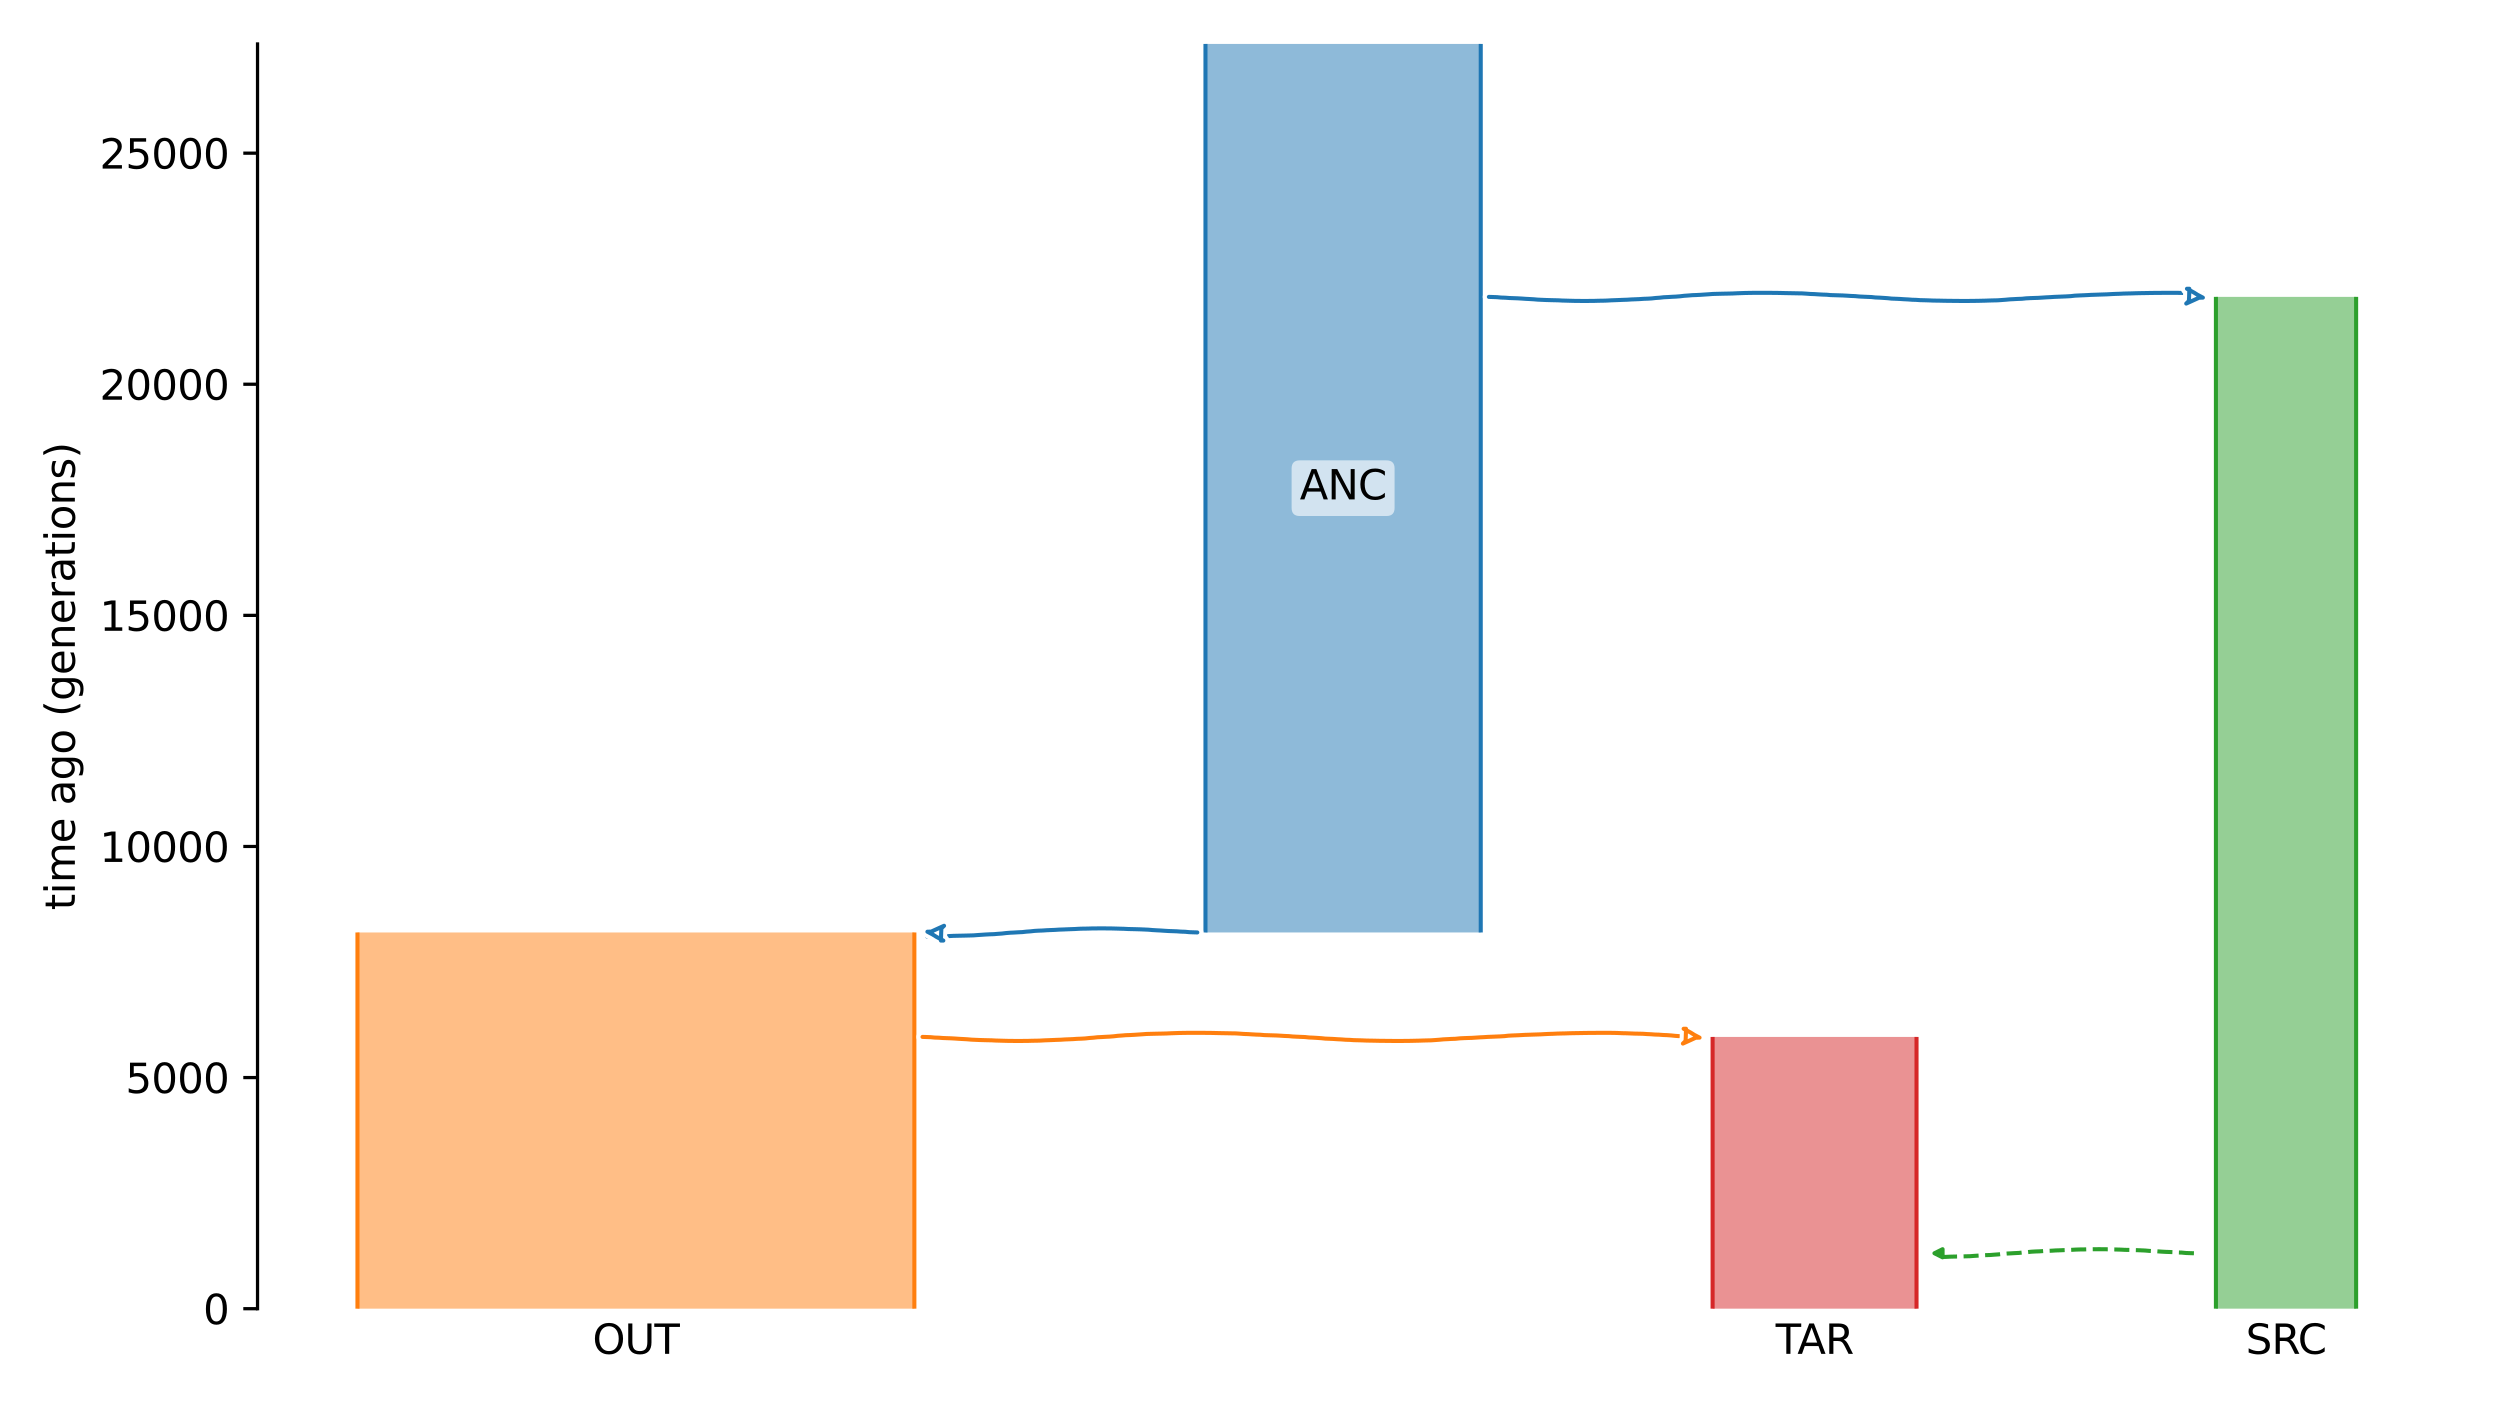 <?xml version="1.0" encoding="utf-8" standalone="no"?>
<!DOCTYPE svg PUBLIC "-//W3C//DTD SVG 1.1//EN"
  "http://www.w3.org/Graphics/SVG/1.1/DTD/svg11.dtd">
<svg xmlns:xlink="http://www.w3.org/1999/xlink" width="614.4pt" height="345.6pt" viewBox="0 0 614.4 345.6" xmlns="http://www.w3.org/2000/svg" version="1.1">
 <defs>
  <style type="text/css">*{stroke-linejoin: round; stroke-linecap: butt}</style>
 </defs>
 <g id="figure_1">
  <g id="patch_1">
   <path d="M 0 345.6 
L 614.4 345.6 
L 614.4 0 
L 0 0 
z
" style="fill: #ffffff"/>
  </g>
  <g id="axes_1">
   <g id="patch_2">
    <path d="M 63.291 321.622 
L 603.6 321.622 
L 603.6 10.8 
L 63.291 10.8 
z
" style="fill: #ffffff"/>
   </g>
   <path d="M 539.181 308.002 
L 538.181 307.971 
L 537.181 307.934 
L 536.181 307.836 
L 535.181 307.803 
L 534.181 307.73 
L 533.181 307.691 
L 532.181 307.656 
L 531.181 307.598 
L 530.181 307.528 
L 529.181 307.476 
L 528.181 307.417 
L 527.181 307.328 
L 526.181 307.282 
L 525.181 307.24 
L 524.181 307.209 
L 523.181 307.183 
L 522.181 307.162 
L 521.181 307.108 
L 520.181 307.08 
L 519.181 307.05 
L 518.181 307.025 
L 517.181 307.013 
L 516.181 307.003 
L 515.181 307.004 
L 514.181 307.013 
L 513.181 307.025 
L 512.181 307.056 
L 511.181 307.067 
L 510.181 307.097 
L 509.181 307.157 
L 508.181 307.194 
L 507.181 307.233 
L 506.181 307.276 
L 505.181 307.308 
L 504.181 307.376 
L 503.181 307.415 
L 502.181 307.457 
L 501.181 307.528 
L 500.181 307.564 
L 499.181 307.623 
L 498.181 307.734 
L 497.181 307.804 
L 496.181 307.917 
L 495.181 307.963 
L 494.181 308.024 
L 493.181 308.073 
L 492.181 308.154 
L 491.181 308.272 
L 490.181 308.343 
L 489.181 308.426 
L 488.181 308.459 
L 487.181 308.51 
L 486.181 308.579 
L 485.181 308.645 
L 484.181 308.722 
L 483.181 308.749 
L 482.181 308.775 
L 481.181 308.798 
L 480.181 308.818 
L 479.181 308.844 
L 478.181 308.894 
L 476.408 308.929 
" clip-path="url(#pb022de6c9b)" style="fill: none; stroke-dasharray: 3.7,1.6; stroke-dashoffset: 0; stroke: #2ca02c"/>
   <g id="patch_3">
    <path d="M 296.255 10.8 
L 296.255 229.156 
M 363.907 10.8 
L 363.907 229.156 
" clip-path="url(#pb022de6c9b)" style="fill: none; stroke: #ffffff; stroke-width: 3; stroke-linejoin: miter"/>
    <path d="M 296.255 10.8 
L 296.255 229.156 
M 363.907 10.8 
L 363.907 229.156 
" clip-path="url(#pb022de6c9b)" style="fill: none; stroke: #1f77b4; stroke-linejoin: miter"/>
    <g id="PolyCollection_1">
     <path d="M 363.907 10.8 
L 296.255 10.8 
L 296.255 229.156 
L 363.907 229.156 
L 363.907 229.156 
L 363.907 10.8 
z
" clip-path="url(#pb022de6c9b)" style="fill: #1f77b4; fill-opacity: 0.5"/>
    </g>
    <g id="patch_4">
     <path d="M 87.85 229.156 
L 87.85 321.622 
M 224.714 229.156 
L 224.714 321.622 
" clip-path="url(#pb022de6c9b)" style="fill: none; stroke: #ffffff; stroke-width: 3; stroke-linejoin: miter"/>
     <path d="M 87.85 229.156 
L 87.85 321.622 
M 224.714 229.156 
L 224.714 321.622 
" clip-path="url(#pb022de6c9b)" style="fill: none; stroke: #ff7f0e; stroke-linejoin: miter"/>
     <g id="PolyCollection_2">
      <path d="M 224.714 229.156 
L 87.85 229.156 
L 87.85 321.622 
L 224.714 321.622 
L 224.714 321.622 
L 224.714 229.156 
z
" clip-path="url(#pb022de6c9b)" style="fill: #ff7f0e; fill-opacity: 0.5"/>
     </g>
     <g id="patch_5">
      <path d="M 544.584 72.964 
L 544.584 321.622 
M 579.04 72.964 
L 579.04 321.622 
" clip-path="url(#pb022de6c9b)" style="fill: none; stroke: #ffffff; stroke-width: 3; stroke-linejoin: miter"/>
      <path d="M 544.584 72.964 
L 544.584 321.622 
M 579.04 72.964 
L 579.04 321.622 
" clip-path="url(#pb022de6c9b)" style="fill: none; stroke: #2ca02c; stroke-linejoin: miter"/>
      <g id="PolyCollection_3">
       <path d="M 579.04 72.964 
L 544.584 72.964 
L 544.584 321.622 
L 579.04 321.622 
L 579.04 321.622 
L 579.04 72.964 
z
" clip-path="url(#pb022de6c9b)" style="fill: #2ca02c; fill-opacity: 0.5"/>
      </g>
      <g id="patch_6">
       <path d="M 420.888 254.829 
L 420.888 321.622 
M 471.005 254.829 
L 471.005 321.622 
" clip-path="url(#pb022de6c9b)" style="fill: none; stroke: #ffffff; stroke-width: 3; stroke-linejoin: miter"/>
       <path d="M 420.888 254.829 
L 420.888 321.622 
M 471.005 254.829 
L 471.005 321.622 
" clip-path="url(#pb022de6c9b)" style="fill: none; stroke: #d62728; stroke-linejoin: miter"/>
       <g id="PolyCollection_4">
        <path d="M 471.005 254.829 
L 420.888 254.829 
L 420.888 321.622 
L 471.005 321.622 
L 471.005 321.622 
L 471.005 254.829 
z
" clip-path="url(#pb022de6c9b)" style="fill: #d62728; fill-opacity: 0.5"/>
       </g>
       <g id="matplotlib.axis_1">
        <g id="xtick_1">
         <g id="line2d_1"/>
         <g id="text_1">
          <!-- OUT -->
          <g transform="translate(145.633 332.72) scale(0.1 -0.1)">
           <defs>
            <path id="DejaVuSans-4f" d="M 2522 4238 
Q 1834 4238 1429 3725 
Q 1025 3213 1025 2328 
Q 1025 1447 1429 934 
Q 1834 422 2522 422 
Q 3209 422 3611 934 
Q 4013 1447 4013 2328 
Q 4013 3213 3611 3725 
Q 3209 4238 2522 4238 
z
M 2522 4750 
Q 3503 4750 4090 4092 
Q 4678 3434 4678 2328 
Q 4678 1225 4090 567 
Q 3503 -91 2522 -91 
Q 1538 -91 948 565 
Q 359 1222 359 2328 
Q 359 3434 948 4092 
Q 1538 4750 2522 4750 
z
" transform="scale(0.016)"/>
            <path id="DejaVuSans-55" d="M 556 4666 
L 1191 4666 
L 1191 1831 
Q 1191 1081 1462 751 
Q 1734 422 2344 422 
Q 2950 422 3222 751 
Q 3494 1081 3494 1831 
L 3494 4666 
L 4128 4666 
L 4128 1753 
Q 4128 841 3676 375 
Q 3225 -91 2344 -91 
Q 1459 -91 1007 375 
Q 556 841 556 1753 
L 556 4666 
z
" transform="scale(0.016)"/>
            <path id="DejaVuSans-54" d="M -19 4666 
L 3928 4666 
L 3928 4134 
L 2272 4134 
L 2272 0 
L 1638 0 
L 1638 4134 
L -19 4134 
L -19 4666 
z
" transform="scale(0.016)"/>
           </defs>
           <use xlink:href="#DejaVuSans-4f"/>
           <use xlink:href="#DejaVuSans-55" x="78.711"/>
           <use xlink:href="#DejaVuSans-54" x="151.904"/>
          </g>
         </g>
        </g>
        <g id="xtick_2">
         <g id="line2d_2"/>
         <g id="text_2">
          <!-- SRC -->
          <g transform="translate(551.922 332.72) scale(0.1 -0.1)">
           <defs>
            <path id="DejaVuSans-53" d="M 3425 4513 
L 3425 3897 
Q 3066 4069 2747 4153 
Q 2428 4238 2131 4238 
Q 1616 4238 1336 4038 
Q 1056 3838 1056 3469 
Q 1056 3159 1242 3001 
Q 1428 2844 1947 2747 
L 2328 2669 
Q 3034 2534 3370 2195 
Q 3706 1856 3706 1288 
Q 3706 609 3251 259 
Q 2797 -91 1919 -91 
Q 1588 -91 1214 -16 
Q 841 59 441 206 
L 441 856 
Q 825 641 1194 531 
Q 1563 422 1919 422 
Q 2459 422 2753 634 
Q 3047 847 3047 1241 
Q 3047 1584 2836 1778 
Q 2625 1972 2144 2069 
L 1759 2144 
Q 1053 2284 737 2584 
Q 422 2884 422 3419 
Q 422 4038 858 4394 
Q 1294 4750 2059 4750 
Q 2388 4750 2728 4690 
Q 3069 4631 3425 4513 
z
" transform="scale(0.016)"/>
            <path id="DejaVuSans-52" d="M 2841 2188 
Q 3044 2119 3236 1894 
Q 3428 1669 3622 1275 
L 4263 0 
L 3584 0 
L 2988 1197 
Q 2756 1666 2539 1819 
Q 2322 1972 1947 1972 
L 1259 1972 
L 1259 0 
L 628 0 
L 628 4666 
L 2053 4666 
Q 2853 4666 3247 4331 
Q 3641 3997 3641 3322 
Q 3641 2881 3436 2590 
Q 3231 2300 2841 2188 
z
M 1259 4147 
L 1259 2491 
L 2053 2491 
Q 2509 2491 2742 2702 
Q 2975 2913 2975 3322 
Q 2975 3731 2742 3939 
Q 2509 4147 2053 4147 
L 1259 4147 
z
" transform="scale(0.016)"/>
            <path id="DejaVuSans-43" d="M 4122 4306 
L 4122 3641 
Q 3803 3938 3442 4084 
Q 3081 4231 2675 4231 
Q 1875 4231 1450 3742 
Q 1025 3253 1025 2328 
Q 1025 1406 1450 917 
Q 1875 428 2675 428 
Q 3081 428 3442 575 
Q 3803 722 4122 1019 
L 4122 359 
Q 3791 134 3420 21 
Q 3050 -91 2638 -91 
Q 1578 -91 968 557 
Q 359 1206 359 2328 
Q 359 3453 968 4101 
Q 1578 4750 2638 4750 
Q 3056 4750 3426 4639 
Q 3797 4528 4122 4306 
z
" transform="scale(0.016)"/>
           </defs>
           <use xlink:href="#DejaVuSans-53"/>
           <use xlink:href="#DejaVuSans-52" x="63.477"/>
           <use xlink:href="#DejaVuSans-43" x="127.959"/>
          </g>
         </g>
        </g>
        <g id="xtick_3">
         <g id="line2d_3"/>
         <g id="text_3">
          <!-- TAR -->
          <g transform="translate(436.385 332.72) scale(0.1 -0.1)">
           <defs>
            <path id="DejaVuSans-41" d="M 2188 4044 
L 1331 1722 
L 3047 1722 
L 2188 4044 
z
M 1831 4666 
L 2547 4666 
L 4325 0 
L 3669 0 
L 3244 1197 
L 1141 1197 
L 716 0 
L 50 0 
L 1831 4666 
z
" transform="scale(0.016)"/>
           </defs>
           <use xlink:href="#DejaVuSans-54"/>
           <use xlink:href="#DejaVuSans-41" x="53.334"/>
           <use xlink:href="#DejaVuSans-52" x="121.742"/>
          </g>
         </g>
        </g>
       </g>
       <g id="matplotlib.axis_2">
        <g id="ytick_1">
         <g id="line2d_4">
          <defs>
           <path id="m15c9860ae0" d="M 0 0 
L -3.5 0 
" style="stroke: #000000; stroke-width: 0.8"/>
          </defs>
          <g>
           <use xlink:href="#m15c9860ae0" x="63.291" y="321.622" style="stroke: #000000; stroke-width: 0.8"/>
          </g>
         </g>
         <g id="text_4">
          <!-- 0 -->
          <g transform="translate(49.928 325.421) scale(0.1 -0.1)">
           <defs>
            <path id="DejaVuSans-30" d="M 2034 4250 
Q 1547 4250 1301 3770 
Q 1056 3291 1056 2328 
Q 1056 1369 1301 889 
Q 1547 409 2034 409 
Q 2525 409 2770 889 
Q 3016 1369 3016 2328 
Q 3016 3291 2770 3770 
Q 2525 4250 2034 4250 
z
M 2034 4750 
Q 2819 4750 3233 4129 
Q 3647 3509 3647 2328 
Q 3647 1150 3233 529 
Q 2819 -91 2034 -91 
Q 1250 -91 836 529 
Q 422 1150 422 2328 
Q 422 3509 836 4129 
Q 1250 4750 2034 4750 
z
" transform="scale(0.016)"/>
           </defs>
           <use xlink:href="#DejaVuSans-30"/>
          </g>
         </g>
        </g>
        <g id="ytick_2">
         <g id="line2d_5">
          <g>
           <use xlink:href="#m15c9860ae0" x="63.291" y="264.825" style="stroke: #000000; stroke-width: 0.8"/>
          </g>
         </g>
         <g id="text_5">
          <!-- 5000 -->
          <g transform="translate(30.841 268.624) scale(0.1 -0.1)">
           <defs>
            <path id="DejaVuSans-35" d="M 691 4666 
L 3169 4666 
L 3169 4134 
L 1269 4134 
L 1269 2991 
Q 1406 3038 1543 3061 
Q 1681 3084 1819 3084 
Q 2600 3084 3056 2656 
Q 3513 2228 3513 1497 
Q 3513 744 3044 326 
Q 2575 -91 1722 -91 
Q 1428 -91 1123 -41 
Q 819 9 494 109 
L 494 744 
Q 775 591 1075 516 
Q 1375 441 1709 441 
Q 2250 441 2565 725 
Q 2881 1009 2881 1497 
Q 2881 1984 2565 2268 
Q 2250 2553 1709 2553 
Q 1456 2553 1204 2497 
Q 953 2441 691 2322 
L 691 4666 
z
" transform="scale(0.016)"/>
           </defs>
           <use xlink:href="#DejaVuSans-35"/>
           <use xlink:href="#DejaVuSans-30" x="63.623"/>
           <use xlink:href="#DejaVuSans-30" x="127.246"/>
           <use xlink:href="#DejaVuSans-30" x="190.869"/>
          </g>
         </g>
        </g>
        <g id="ytick_3">
         <g id="line2d_6">
          <g>
           <use xlink:href="#m15c9860ae0" x="63.291" y="208.028" style="stroke: #000000; stroke-width: 0.8"/>
          </g>
         </g>
         <g id="text_6">
          <!-- 10000 -->
          <g transform="translate(24.478 211.827) scale(0.1 -0.1)">
           <defs>
            <path id="DejaVuSans-31" d="M 794 531 
L 1825 531 
L 1825 4091 
L 703 3866 
L 703 4441 
L 1819 4666 
L 2450 4666 
L 2450 531 
L 3481 531 
L 3481 0 
L 794 0 
L 794 531 
z
" transform="scale(0.016)"/>
           </defs>
           <use xlink:href="#DejaVuSans-31"/>
           <use xlink:href="#DejaVuSans-30" x="63.623"/>
           <use xlink:href="#DejaVuSans-30" x="127.246"/>
           <use xlink:href="#DejaVuSans-30" x="190.869"/>
           <use xlink:href="#DejaVuSans-30" x="254.492"/>
          </g>
         </g>
        </g>
        <g id="ytick_4">
         <g id="line2d_7">
          <g>
           <use xlink:href="#m15c9860ae0" x="63.291" y="151.231" style="stroke: #000000; stroke-width: 0.8"/>
          </g>
         </g>
         <g id="text_7">
          <!-- 15000 -->
          <g transform="translate(24.478 155.03) scale(0.1 -0.1)">
           <use xlink:href="#DejaVuSans-31"/>
           <use xlink:href="#DejaVuSans-35" x="63.623"/>
           <use xlink:href="#DejaVuSans-30" x="127.246"/>
           <use xlink:href="#DejaVuSans-30" x="190.869"/>
           <use xlink:href="#DejaVuSans-30" x="254.492"/>
          </g>
         </g>
        </g>
        <g id="ytick_5">
         <g id="line2d_8">
          <g>
           <use xlink:href="#m15c9860ae0" x="63.291" y="94.434" style="stroke: #000000; stroke-width: 0.8"/>
          </g>
         </g>
         <g id="text_8">
          <!-- 20000 -->
          <g transform="translate(24.478 98.233) scale(0.1 -0.1)">
           <defs>
            <path id="DejaVuSans-32" d="M 1228 531 
L 3431 531 
L 3431 0 
L 469 0 
L 469 531 
Q 828 903 1448 1529 
Q 2069 2156 2228 2338 
Q 2531 2678 2651 2914 
Q 2772 3150 2772 3378 
Q 2772 3750 2511 3984 
Q 2250 4219 1831 4219 
Q 1534 4219 1204 4116 
Q 875 4013 500 3803 
L 500 4441 
Q 881 4594 1212 4672 
Q 1544 4750 1819 4750 
Q 2544 4750 2975 4387 
Q 3406 4025 3406 3419 
Q 3406 3131 3298 2873 
Q 3191 2616 2906 2266 
Q 2828 2175 2409 1742 
Q 1991 1309 1228 531 
z
" transform="scale(0.016)"/>
           </defs>
           <use xlink:href="#DejaVuSans-32"/>
           <use xlink:href="#DejaVuSans-30" x="63.623"/>
           <use xlink:href="#DejaVuSans-30" x="127.246"/>
           <use xlink:href="#DejaVuSans-30" x="190.869"/>
           <use xlink:href="#DejaVuSans-30" x="254.492"/>
          </g>
         </g>
        </g>
        <g id="ytick_6">
         <g id="line2d_9">
          <g>
           <use xlink:href="#m15c9860ae0" x="63.291" y="37.637" style="stroke: #000000; stroke-width: 0.8"/>
          </g>
         </g>
         <g id="text_9">
          <!-- 25000 -->
          <g transform="translate(24.478 41.436) scale(0.1 -0.1)">
           <use xlink:href="#DejaVuSans-32"/>
           <use xlink:href="#DejaVuSans-35" x="63.623"/>
           <use xlink:href="#DejaVuSans-30" x="127.246"/>
           <use xlink:href="#DejaVuSans-30" x="190.869"/>
           <use xlink:href="#DejaVuSans-30" x="254.492"/>
          </g>
         </g>
        </g>
        <g id="text_10">
         <!-- time ago (generations) -->
         <g transform="translate(18.398 223.682) rotate(-90) scale(0.1 -0.1)">
          <defs>
           <path id="DejaVuSans-74" d="M 1172 4494 
L 1172 3500 
L 2356 3500 
L 2356 3053 
L 1172 3053 
L 1172 1153 
Q 1172 725 1289 603 
Q 1406 481 1766 481 
L 2356 481 
L 2356 0 
L 1766 0 
Q 1100 0 847 248 
Q 594 497 594 1153 
L 594 3053 
L 172 3053 
L 172 3500 
L 594 3500 
L 594 4494 
L 1172 4494 
z
" transform="scale(0.016)"/>
           <path id="DejaVuSans-69" d="M 603 3500 
L 1178 3500 
L 1178 0 
L 603 0 
L 603 3500 
z
M 603 4863 
L 1178 4863 
L 1178 4134 
L 603 4134 
L 603 4863 
z
" transform="scale(0.016)"/>
           <path id="DejaVuSans-6d" d="M 3328 2828 
Q 3544 3216 3844 3400 
Q 4144 3584 4550 3584 
Q 5097 3584 5394 3201 
Q 5691 2819 5691 2113 
L 5691 0 
L 5113 0 
L 5113 2094 
Q 5113 2597 4934 2840 
Q 4756 3084 4391 3084 
Q 3944 3084 3684 2787 
Q 3425 2491 3425 1978 
L 3425 0 
L 2847 0 
L 2847 2094 
Q 2847 2600 2669 2842 
Q 2491 3084 2119 3084 
Q 1678 3084 1418 2786 
Q 1159 2488 1159 1978 
L 1159 0 
L 581 0 
L 581 3500 
L 1159 3500 
L 1159 2956 
Q 1356 3278 1631 3431 
Q 1906 3584 2284 3584 
Q 2666 3584 2933 3390 
Q 3200 3197 3328 2828 
z
" transform="scale(0.016)"/>
           <path id="DejaVuSans-65" d="M 3597 1894 
L 3597 1613 
L 953 1613 
Q 991 1019 1311 708 
Q 1631 397 2203 397 
Q 2534 397 2845 478 
Q 3156 559 3463 722 
L 3463 178 
Q 3153 47 2828 -22 
Q 2503 -91 2169 -91 
Q 1331 -91 842 396 
Q 353 884 353 1716 
Q 353 2575 817 3079 
Q 1281 3584 2069 3584 
Q 2775 3584 3186 3129 
Q 3597 2675 3597 1894 
z
M 3022 2063 
Q 3016 2534 2758 2815 
Q 2500 3097 2075 3097 
Q 1594 3097 1305 2825 
Q 1016 2553 972 2059 
L 3022 2063 
z
" transform="scale(0.016)"/>
           <path id="DejaVuSans-20" transform="scale(0.016)"/>
           <path id="DejaVuSans-61" d="M 2194 1759 
Q 1497 1759 1228 1600 
Q 959 1441 959 1056 
Q 959 750 1161 570 
Q 1363 391 1709 391 
Q 2188 391 2477 730 
Q 2766 1069 2766 1631 
L 2766 1759 
L 2194 1759 
z
M 3341 1997 
L 3341 0 
L 2766 0 
L 2766 531 
Q 2569 213 2275 61 
Q 1981 -91 1556 -91 
Q 1019 -91 701 211 
Q 384 513 384 1019 
Q 384 1609 779 1909 
Q 1175 2209 1959 2209 
L 2766 2209 
L 2766 2266 
Q 2766 2663 2505 2880 
Q 2244 3097 1772 3097 
Q 1472 3097 1187 3025 
Q 903 2953 641 2809 
L 641 3341 
Q 956 3463 1253 3523 
Q 1550 3584 1831 3584 
Q 2591 3584 2966 3190 
Q 3341 2797 3341 1997 
z
" transform="scale(0.016)"/>
           <path id="DejaVuSans-67" d="M 2906 1791 
Q 2906 2416 2648 2759 
Q 2391 3103 1925 3103 
Q 1463 3103 1205 2759 
Q 947 2416 947 1791 
Q 947 1169 1205 825 
Q 1463 481 1925 481 
Q 2391 481 2648 825 
Q 2906 1169 2906 1791 
z
M 3481 434 
Q 3481 -459 3084 -895 
Q 2688 -1331 1869 -1331 
Q 1566 -1331 1297 -1286 
Q 1028 -1241 775 -1147 
L 775 -588 
Q 1028 -725 1275 -790 
Q 1522 -856 1778 -856 
Q 2344 -856 2625 -561 
Q 2906 -266 2906 331 
L 2906 616 
Q 2728 306 2450 153 
Q 2172 0 1784 0 
Q 1141 0 747 490 
Q 353 981 353 1791 
Q 353 2603 747 3093 
Q 1141 3584 1784 3584 
Q 2172 3584 2450 3431 
Q 2728 3278 2906 2969 
L 2906 3500 
L 3481 3500 
L 3481 434 
z
" transform="scale(0.016)"/>
           <path id="DejaVuSans-6f" d="M 1959 3097 
Q 1497 3097 1228 2736 
Q 959 2375 959 1747 
Q 959 1119 1226 758 
Q 1494 397 1959 397 
Q 2419 397 2687 759 
Q 2956 1122 2956 1747 
Q 2956 2369 2687 2733 
Q 2419 3097 1959 3097 
z
M 1959 3584 
Q 2709 3584 3137 3096 
Q 3566 2609 3566 1747 
Q 3566 888 3137 398 
Q 2709 -91 1959 -91 
Q 1206 -91 779 398 
Q 353 888 353 1747 
Q 353 2609 779 3096 
Q 1206 3584 1959 3584 
z
" transform="scale(0.016)"/>
           <path id="DejaVuSans-28" d="M 1984 4856 
Q 1566 4138 1362 3434 
Q 1159 2731 1159 2009 
Q 1159 1288 1364 580 
Q 1569 -128 1984 -844 
L 1484 -844 
Q 1016 -109 783 600 
Q 550 1309 550 2009 
Q 550 2706 781 3412 
Q 1013 4119 1484 4856 
L 1984 4856 
z
" transform="scale(0.016)"/>
           <path id="DejaVuSans-6e" d="M 3513 2113 
L 3513 0 
L 2938 0 
L 2938 2094 
Q 2938 2591 2744 2837 
Q 2550 3084 2163 3084 
Q 1697 3084 1428 2787 
Q 1159 2491 1159 1978 
L 1159 0 
L 581 0 
L 581 3500 
L 1159 3500 
L 1159 2956 
Q 1366 3272 1645 3428 
Q 1925 3584 2291 3584 
Q 2894 3584 3203 3211 
Q 3513 2838 3513 2113 
z
" transform="scale(0.016)"/>
           <path id="DejaVuSans-72" d="M 2631 2963 
Q 2534 3019 2420 3045 
Q 2306 3072 2169 3072 
Q 1681 3072 1420 2755 
Q 1159 2438 1159 1844 
L 1159 0 
L 581 0 
L 581 3500 
L 1159 3500 
L 1159 2956 
Q 1341 3275 1631 3429 
Q 1922 3584 2338 3584 
Q 2397 3584 2469 3576 
Q 2541 3569 2628 3553 
L 2631 2963 
z
" transform="scale(0.016)"/>
           <path id="DejaVuSans-73" d="M 2834 3397 
L 2834 2853 
Q 2591 2978 2328 3040 
Q 2066 3103 1784 3103 
Q 1356 3103 1142 2972 
Q 928 2841 928 2578 
Q 928 2378 1081 2264 
Q 1234 2150 1697 2047 
L 1894 2003 
Q 2506 1872 2764 1633 
Q 3022 1394 3022 966 
Q 3022 478 2636 193 
Q 2250 -91 1575 -91 
Q 1294 -91 989 -36 
Q 684 19 347 128 
L 347 722 
Q 666 556 975 473 
Q 1284 391 1588 391 
Q 1994 391 2212 530 
Q 2431 669 2431 922 
Q 2431 1156 2273 1281 
Q 2116 1406 1581 1522 
L 1381 1569 
Q 847 1681 609 1914 
Q 372 2147 372 2553 
Q 372 3047 722 3315 
Q 1072 3584 1716 3584 
Q 2034 3584 2315 3537 
Q 2597 3491 2834 3397 
z
" transform="scale(0.016)"/>
           <path id="DejaVuSans-29" d="M 513 4856 
L 1013 4856 
Q 1481 4119 1714 3412 
Q 1947 2706 1947 2009 
Q 1947 1309 1714 600 
Q 1481 -109 1013 -844 
L 513 -844 
Q 928 -128 1133 580 
Q 1338 1288 1338 2009 
Q 1338 2731 1133 3434 
Q 928 4138 513 4856 
z
" transform="scale(0.016)"/>
          </defs>
          <use xlink:href="#DejaVuSans-74"/>
          <use xlink:href="#DejaVuSans-69" x="39.209"/>
          <use xlink:href="#DejaVuSans-6d" x="66.992"/>
          <use xlink:href="#DejaVuSans-65" x="164.404"/>
          <use xlink:href="#DejaVuSans-20" x="225.928"/>
          <use xlink:href="#DejaVuSans-61" x="257.715"/>
          <use xlink:href="#DejaVuSans-67" x="318.994"/>
          <use xlink:href="#DejaVuSans-6f" x="382.471"/>
          <use xlink:href="#DejaVuSans-20" x="443.652"/>
          <use xlink:href="#DejaVuSans-28" x="475.439"/>
          <use xlink:href="#DejaVuSans-67" x="514.453"/>
          <use xlink:href="#DejaVuSans-65" x="577.93"/>
          <use xlink:href="#DejaVuSans-6e" x="639.453"/>
          <use xlink:href="#DejaVuSans-65" x="702.832"/>
          <use xlink:href="#DejaVuSans-72" x="764.355"/>
          <use xlink:href="#DejaVuSans-61" x="805.469"/>
          <use xlink:href="#DejaVuSans-74" x="866.748"/>
          <use xlink:href="#DejaVuSans-69" x="905.957"/>
          <use xlink:href="#DejaVuSans-6f" x="933.74"/>
          <use xlink:href="#DejaVuSans-6e" x="994.922"/>
          <use xlink:href="#DejaVuSans-73" x="1058.301"/>
          <use xlink:href="#DejaVuSans-29" x="1110.4"/>
         </g>
        </g>
       </g>
       <g id="patch_7">
        <path d="M 294.251 229.156 
L 293.251 229.125 
L 292.251 229.088 
L 291.251 228.99 
L 290.251 228.958 
L 289.251 228.884 
L 288.251 228.845 
L 287.251 228.81 
L 286.251 228.752 
L 285.251 228.682 
L 284.251 228.63 
L 283.251 228.571 
L 282.251 228.483 
L 281.251 228.436 
L 280.251 228.394 
L 279.251 228.364 
L 278.251 228.338 
L 277.251 228.316 
L 276.251 228.262 
L 275.251 228.234 
L 274.251 228.204 
L 273.251 228.179 
L 272.251 228.168 
L 271.251 228.158 
L 270.251 228.158 
L 269.251 228.167 
L 268.251 228.179 
L 267.251 228.21 
L 266.251 228.221 
L 265.251 228.251 
L 264.251 228.311 
L 263.251 228.348 
L 262.251 228.387 
L 261.251 228.43 
L 260.251 228.463 
L 259.251 228.53 
L 258.251 228.569 
L 257.251 228.612 
L 256.251 228.682 
L 255.251 228.719 
L 254.251 228.777 
L 253.251 228.888 
L 252.251 228.959 
L 251.251 229.072 
L 250.251 229.118 
L 249.251 229.179 
L 248.251 229.227 
L 247.251 229.308 
L 246.251 229.427 
L 245.251 229.497 
L 244.251 229.58 
L 243.251 229.613 
L 242.251 229.665 
L 241.251 229.733 
L 240.251 229.799 
L 239.251 229.876 
L 238.251 229.903 
L 237.251 229.93 
L 236.251 229.952 
L 235.251 229.972 
L 234.251 229.998 
L 233.251 230.048 
L 232.251 230.083 
L 231.251 230.119 
L 230.251 230.134 
L 229.251 230.15 
L 227.831 230.154 
" clip-path="url(#pb022de6c9b)" style="fill: none; stroke: #ffffff; stroke-width: 3; stroke-linecap: round"/>
        <path d="M 294.251 229.156 
L 293.251 229.125 
L 292.251 229.088 
L 291.251 228.99 
L 290.251 228.958 
L 289.251 228.884 
L 288.251 228.845 
L 287.251 228.81 
L 286.251 228.752 
L 285.251 228.682 
L 284.251 228.63 
L 283.251 228.571 
L 282.251 228.483 
L 281.251 228.436 
L 280.251 228.394 
L 279.251 228.364 
L 278.251 228.338 
L 277.251 228.316 
L 276.251 228.262 
L 275.251 228.234 
L 274.251 228.204 
L 273.251 228.179 
L 272.251 228.168 
L 271.251 228.158 
L 270.251 228.158 
L 269.251 228.167 
L 268.251 228.179 
L 267.251 228.21 
L 266.251 228.221 
L 265.251 228.251 
L 264.251 228.311 
L 263.251 228.348 
L 262.251 228.387 
L 261.251 228.43 
L 260.251 228.463 
L 259.251 228.53 
L 258.251 228.569 
L 257.251 228.612 
L 256.251 228.682 
L 255.251 228.719 
L 254.251 228.777 
L 253.251 228.888 
L 252.251 228.959 
L 251.251 229.072 
L 250.251 229.118 
L 249.251 229.179 
L 248.251 229.227 
L 247.251 229.308 
L 246.251 229.427 
L 245.251 229.497 
L 244.251 229.58 
L 243.251 229.613 
L 242.251 229.665 
L 241.251 229.733 
L 240.251 229.799 
L 239.251 229.876 
L 238.251 229.903 
L 237.251 229.93 
L 236.251 229.952 
L 235.251 229.972 
L 234.251 229.998 
L 233.251 230.048 
L 232.251 230.083 
L 231.251 230.119 
L 230.251 230.134 
L 229.251 230.15 
L 227.831 230.154 
" clip-path="url(#pb022de6c9b)" style="fill: none; stroke: #1f77b4; stroke-linecap: round"/>
        <path d="M 231.831 231.156 
L 230.951 230.681 
L 230.073 230.201 
L 229.222 229.666 
L 227.92 228.979 
L 228.848 228.953 
L 229.759 228.54 
L 230.67 228.124 
L 232.012 227.518 
L 231.357 228.156 
L 231.305 229.156 
L 231.246 231.156 
z
" clip-path="url(#pb022de6c9b)" style="fill: #ffffff; stroke: #ffffff; stroke-width: 3; stroke-linecap: round"/>
        <path d="M 231.831 231.156 
L 230.951 230.681 
L 230.073 230.201 
L 229.222 229.666 
L 227.92 228.979 
L 228.848 228.953 
L 229.759 228.54 
L 230.67 228.124 
L 232.012 227.518 
L 231.357 228.156 
L 231.305 229.156 
L 231.246 231.156 
z
" clip-path="url(#pb022de6c9b)" style="fill: #ffffff; stroke: #1f77b4; stroke-linecap: round"/>
        <g id="patch_8">
         <path d="M 365.905 72.964 
L 366.905 72.996 
L 367.905 73.033 
L 368.905 73.13 
L 369.905 73.163 
L 370.905 73.237 
L 371.905 73.275 
L 372.905 73.311 
L 373.905 73.368 
L 374.905 73.439 
L 375.905 73.491 
L 376.905 73.55 
L 377.905 73.638 
L 378.905 73.684 
L 379.905 73.727 
L 380.905 73.757 
L 381.905 73.783 
L 382.905 73.804 
L 383.905 73.859 
L 384.905 73.887 
L 385.905 73.916 
L 386.905 73.942 
L 387.905 73.953 
L 388.905 73.963 
L 389.905 73.963 
L 390.905 73.953 
L 391.905 73.942 
L 392.905 73.911 
L 393.905 73.899 
L 394.905 73.869 
L 395.905 73.81 
L 396.905 73.772 
L 397.905 73.733 
L 398.905 73.691 
L 399.905 73.658 
L 400.905 73.591 
L 401.905 73.551 
L 402.905 73.509 
L 403.905 73.438 
L 404.905 73.402 
L 405.905 73.343 
L 406.905 73.232 
L 407.905 73.162 
L 408.905 73.049 
L 409.905 73.003 
L 410.905 72.942 
L 411.905 72.893 
L 412.905 72.813 
L 413.905 72.694 
L 414.905 72.624 
L 415.905 72.541 
L 416.905 72.507 
L 417.905 72.456 
L 418.905 72.388 
L 419.905 72.322 
L 420.905 72.245 
L 421.905 72.217 
L 422.905 72.191 
L 423.905 72.168 
L 424.905 72.149 
L 425.905 72.122 
L 426.905 72.072 
L 427.905 72.037 
L 428.905 72.002 
L 429.905 71.986 
L 430.905 71.97 
L 431.905 71.967 
L 432.905 71.965 
L 433.905 71.965 
L 434.905 71.967 
L 435.905 71.98 
L 436.905 71.989 
L 437.905 72.01 
L 438.905 72.033 
L 439.905 72.05 
L 440.905 72.069 
L 441.905 72.089 
L 442.905 72.106 
L 443.905 72.169 
L 444.905 72.244 
L 445.905 72.277 
L 446.905 72.344 
L 447.905 72.398 
L 448.905 72.432 
L 449.905 72.522 
L 450.905 72.551 
L 451.905 72.582 
L 452.905 72.613 
L 453.905 72.668 
L 454.905 72.733 
L 455.905 72.771 
L 456.905 72.867 
L 457.905 72.916 
L 458.905 72.96 
L 459.905 73 
L 460.905 73.108 
L 461.905 73.15 
L 462.905 73.212 
L 463.905 73.282 
L 464.905 73.387 
L 465.905 73.424 
L 466.905 73.47 
L 467.905 73.538 
L 468.905 73.587 
L 469.905 73.664 
L 470.905 73.695 
L 471.905 73.764 
L 472.905 73.788 
L 473.905 73.817 
L 474.905 73.859 
L 475.905 73.88 
L 476.905 73.894 
L 477.905 73.921 
L 478.905 73.93 
L 479.905 73.943 
L 480.905 73.954 
L 481.905 73.96 
L 482.905 73.964 
L 483.905 73.959 
L 484.905 73.945 
L 485.905 73.938 
L 486.905 73.913 
L 487.905 73.89 
L 488.905 73.853 
L 489.905 73.827 
L 490.905 73.805 
L 491.905 73.736 
L 492.905 73.662 
L 493.905 73.568 
L 494.905 73.517 
L 495.905 73.463 
L 496.905 73.428 
L 497.905 73.322 
L 498.905 73.269 
L 499.905 73.232 
L 500.905 73.201 
L 501.905 73.14 
L 502.905 73.073 
L 503.905 73.024 
L 504.905 72.959 
L 505.905 72.92 
L 506.905 72.878 
L 507.905 72.836 
L 508.905 72.777 
L 509.905 72.664 
L 510.905 72.612 
L 511.905 72.572 
L 512.905 72.525 
L 513.905 72.468 
L 514.905 72.436 
L 515.905 72.399 
L 516.905 72.367 
L 517.905 72.333 
L 518.905 72.275 
L 519.905 72.229 
L 520.905 72.2 
L 521.905 72.149 
L 522.905 72.124 
L 523.905 72.103 
L 524.905 72.068 
L 525.905 72.044 
L 526.905 72.03 
L 527.905 72.011 
L 528.905 71.995 
L 529.905 71.983 
L 530.905 71.977 
L 531.905 71.97 
L 532.905 71.965 
L 533.905 71.967 
L 534.905 71.969 
L 535.905 71.981 
L 536.905 72.009 
L 537.905 72.053 
L 538.905 72.073 
L 539.905 72.114 
L 541.467 72.154 
" clip-path="url(#pb022de6c9b)" style="fill: none; stroke: #ffffff; stroke-width: 3; stroke-linecap: round"/>
         <path d="M 365.905 72.964 
L 366.905 72.996 
L 367.905 73.033 
L 368.905 73.13 
L 369.905 73.163 
L 370.905 73.237 
L 371.905 73.275 
L 372.905 73.311 
L 373.905 73.368 
L 374.905 73.439 
L 375.905 73.491 
L 376.905 73.55 
L 377.905 73.638 
L 378.905 73.684 
L 379.905 73.727 
L 380.905 73.757 
L 381.905 73.783 
L 382.905 73.804 
L 383.905 73.859 
L 384.905 73.887 
L 385.905 73.916 
L 386.905 73.942 
L 387.905 73.953 
L 388.905 73.963 
L 389.905 73.963 
L 390.905 73.953 
L 391.905 73.942 
L 392.905 73.911 
L 393.905 73.899 
L 394.905 73.869 
L 395.905 73.81 
L 396.905 73.772 
L 397.905 73.733 
L 398.905 73.691 
L 399.905 73.658 
L 400.905 73.591 
L 401.905 73.551 
L 402.905 73.509 
L 403.905 73.438 
L 404.905 73.402 
L 405.905 73.343 
L 406.905 73.232 
L 407.905 73.162 
L 408.905 73.049 
L 409.905 73.003 
L 410.905 72.942 
L 411.905 72.893 
L 412.905 72.813 
L 413.905 72.694 
L 414.905 72.624 
L 415.905 72.541 
L 416.905 72.507 
L 417.905 72.456 
L 418.905 72.388 
L 419.905 72.322 
L 420.905 72.245 
L 421.905 72.217 
L 422.905 72.191 
L 423.905 72.168 
L 424.905 72.149 
L 425.905 72.122 
L 426.905 72.072 
L 427.905 72.037 
L 428.905 72.002 
L 429.905 71.986 
L 430.905 71.97 
L 431.905 71.967 
L 432.905 71.965 
L 433.905 71.965 
L 434.905 71.967 
L 435.905 71.98 
L 436.905 71.989 
L 437.905 72.01 
L 438.905 72.033 
L 439.905 72.05 
L 440.905 72.069 
L 441.905 72.089 
L 442.905 72.106 
L 443.905 72.169 
L 444.905 72.244 
L 445.905 72.277 
L 446.905 72.344 
L 447.905 72.398 
L 448.905 72.432 
L 449.905 72.522 
L 450.905 72.551 
L 451.905 72.582 
L 452.905 72.613 
L 453.905 72.668 
L 454.905 72.733 
L 455.905 72.771 
L 456.905 72.867 
L 457.905 72.916 
L 458.905 72.96 
L 459.905 73 
L 460.905 73.108 
L 461.905 73.15 
L 462.905 73.212 
L 463.905 73.282 
L 464.905 73.387 
L 465.905 73.424 
L 466.905 73.47 
L 467.905 73.538 
L 468.905 73.587 
L 469.905 73.664 
L 470.905 73.695 
L 471.905 73.764 
L 472.905 73.788 
L 473.905 73.817 
L 474.905 73.859 
L 475.905 73.88 
L 476.905 73.894 
L 477.905 73.921 
L 478.905 73.93 
L 479.905 73.943 
L 480.905 73.954 
L 481.905 73.96 
L 482.905 73.964 
L 483.905 73.959 
L 484.905 73.945 
L 485.905 73.938 
L 486.905 73.913 
L 487.905 73.89 
L 488.905 73.853 
L 489.905 73.827 
L 490.905 73.805 
L 491.905 73.736 
L 492.905 73.662 
L 493.905 73.568 
L 494.905 73.517 
L 495.905 73.463 
L 496.905 73.428 
L 497.905 73.322 
L 498.905 73.269 
L 499.905 73.232 
L 500.905 73.201 
L 501.905 73.14 
L 502.905 73.073 
L 503.905 73.024 
L 504.905 72.959 
L 505.905 72.92 
L 506.905 72.878 
L 507.905 72.836 
L 508.905 72.777 
L 509.905 72.664 
L 510.905 72.612 
L 511.905 72.572 
L 512.905 72.525 
L 513.905 72.468 
L 514.905 72.436 
L 515.905 72.399 
L 516.905 72.367 
L 517.905 72.333 
L 518.905 72.275 
L 519.905 72.229 
L 520.905 72.2 
L 521.905 72.149 
L 522.905 72.124 
L 523.905 72.103 
L 524.905 72.068 
L 525.905 72.044 
L 526.905 72.03 
L 527.905 72.011 
L 528.905 71.995 
L 529.905 71.983 
L 530.905 71.977 
L 531.905 71.97 
L 532.905 71.965 
L 533.905 71.967 
L 534.905 71.969 
L 535.905 71.981 
L 536.905 72.009 
L 537.905 72.053 
L 538.905 72.073 
L 539.905 72.114 
L 541.467 72.154 
" clip-path="url(#pb022de6c9b)" style="fill: none; stroke: #1f77b4; stroke-linecap: round"/>
         <path d="M 537.467 70.964 
L 538.348 71.44 
L 539.225 71.92 
L 540.076 72.455 
L 541.378 73.142 
L 540.451 73.168 
L 539.539 73.581 
L 538.629 73.996 
L 537.287 74.603 
L 537.941 73.964 
L 537.993 72.964 
L 538.052 70.964 
z
" clip-path="url(#pb022de6c9b)" style="fill: #ffffff; stroke: #ffffff; stroke-width: 3; stroke-linecap: round"/>
         <path d="M 537.467 70.964 
L 538.348 71.44 
L 539.225 71.92 
L 540.076 72.455 
L 541.378 73.142 
L 540.451 73.168 
L 539.539 73.581 
L 538.629 73.996 
L 537.287 74.603 
L 537.941 73.964 
L 537.993 72.964 
L 538.052 70.964 
z
" clip-path="url(#pb022de6c9b)" style="fill: #ffffff; stroke: #1f77b4; stroke-linecap: round"/>
         <g id="patch_9">
          <path d="M 226.717 254.829 
L 227.717 254.86 
L 228.717 254.897 
L 229.717 254.995 
L 230.717 255.027 
L 231.717 255.101 
L 232.717 255.139 
L 233.717 255.175 
L 234.717 255.232 
L 235.717 255.303 
L 236.717 255.355 
L 237.717 255.414 
L 238.717 255.502 
L 239.717 255.548 
L 240.717 255.591 
L 241.717 255.621 
L 242.717 255.647 
L 243.717 255.668 
L 244.717 255.723 
L 245.717 255.751 
L 246.717 255.78 
L 247.717 255.806 
L 248.717 255.817 
L 249.717 255.827 
L 250.717 255.827 
L 251.717 255.817 
L 252.717 255.806 
L 253.717 255.775 
L 254.717 255.764 
L 255.717 255.733 
L 256.717 255.674 
L 257.717 255.637 
L 258.717 255.597 
L 259.717 255.555 
L 260.717 255.522 
L 261.717 255.455 
L 262.717 255.416 
L 263.717 255.373 
L 264.717 255.302 
L 265.717 255.266 
L 266.717 255.208 
L 267.717 255.097 
L 268.717 255.026 
L 269.717 254.913 
L 270.717 254.867 
L 271.717 254.806 
L 272.717 254.758 
L 273.717 254.677 
L 274.717 254.558 
L 275.717 254.488 
L 276.717 254.405 
L 277.717 254.372 
L 278.717 254.32 
L 279.717 254.252 
L 280.717 254.186 
L 281.717 254.109 
L 282.717 254.081 
L 283.717 254.055 
L 284.717 254.032 
L 285.717 254.013 
L 286.717 253.986 
L 287.717 253.937 
L 288.717 253.902 
L 289.717 253.866 
L 290.717 253.85 
L 291.717 253.835 
L 292.717 253.831 
L 293.717 253.829 
L 294.717 253.829 
L 295.717 253.831 
L 296.717 253.844 
L 297.717 253.853 
L 298.717 253.874 
L 299.717 253.897 
L 300.717 253.915 
L 301.717 253.933 
L 302.717 253.954 
L 303.717 253.97 
L 304.717 254.033 
L 305.717 254.108 
L 306.717 254.141 
L 307.717 254.208 
L 308.717 254.262 
L 309.717 254.296 
L 310.717 254.386 
L 311.717 254.415 
L 312.717 254.446 
L 313.717 254.477 
L 314.717 254.532 
L 315.717 254.597 
L 316.717 254.635 
L 317.717 254.731 
L 318.717 254.78 
L 319.717 254.824 
L 320.717 254.864 
L 321.717 254.973 
L 322.717 255.014 
L 323.717 255.076 
L 324.717 255.146 
L 325.717 255.251 
L 326.717 255.288 
L 327.717 255.334 
L 328.717 255.402 
L 329.717 255.451 
L 330.717 255.529 
L 331.717 255.559 
L 332.717 255.629 
L 333.717 255.653 
L 334.717 255.681 
L 335.717 255.723 
L 336.717 255.745 
L 337.717 255.759 
L 338.717 255.785 
L 339.717 255.795 
L 340.717 255.807 
L 341.717 255.818 
L 342.717 255.824 
L 343.717 255.828 
L 344.717 255.823 
L 345.717 255.81 
L 346.717 255.802 
L 347.717 255.777 
L 348.717 255.754 
L 349.717 255.718 
L 350.717 255.692 
L 351.717 255.669 
L 352.717 255.601 
L 353.717 255.526 
L 354.717 255.432 
L 355.717 255.381 
L 356.717 255.327 
L 357.717 255.292 
L 358.717 255.186 
L 359.717 255.133 
L 360.717 255.097 
L 361.717 255.066 
L 362.717 255.004 
L 363.717 254.937 
L 364.717 254.888 
L 365.717 254.823 
L 366.717 254.785 
L 367.717 254.743 
L 368.717 254.701 
L 369.717 254.641 
L 370.717 254.528 
L 371.717 254.476 
L 372.717 254.436 
L 373.717 254.389 
L 374.717 254.332 
L 375.717 254.3 
L 376.717 254.264 
L 377.717 254.231 
L 378.717 254.197 
L 379.717 254.139 
L 380.717 254.094 
L 381.717 254.064 
L 382.717 254.014 
L 383.717 253.988 
L 384.717 253.967 
L 385.717 253.932 
L 386.717 253.908 
L 387.717 253.894 
L 388.717 253.875 
L 389.717 253.859 
L 390.717 253.847 
L 391.717 253.841 
L 392.717 253.834 
L 393.717 253.829 
L 394.717 253.831 
L 395.717 253.834 
L 396.717 253.845 
L 397.717 253.873 
L 398.717 253.917 
L 399.717 253.937 
L 400.717 253.978 
L 401.717 254.018 
L 402.717 254.038 
L 403.717 254.06 
L 404.717 254.127 
L 405.717 254.176 
L 406.717 254.25 
L 407.717 254.281 
L 408.717 254.358 
L 409.717 254.396 
L 410.717 254.47 
L 411.717 254.575 
L 412.717 254.644 
L 413.717 254.75 
L 414.717 254.805 
L 415.717 254.928 
L 416.717 254.999 
L 417.77 255.114 
" clip-path="url(#pb022de6c9b)" style="fill: none; stroke: #ffffff; stroke-width: 3; stroke-linecap: round"/>
          <path d="M 226.717 254.829 
L 227.717 254.86 
L 228.717 254.897 
L 229.717 254.995 
L 230.717 255.027 
L 231.717 255.101 
L 232.717 255.139 
L 233.717 255.175 
L 234.717 255.232 
L 235.717 255.303 
L 236.717 255.355 
L 237.717 255.414 
L 238.717 255.502 
L 239.717 255.548 
L 240.717 255.591 
L 241.717 255.621 
L 242.717 255.647 
L 243.717 255.668 
L 244.717 255.723 
L 245.717 255.751 
L 246.717 255.78 
L 247.717 255.806 
L 248.717 255.817 
L 249.717 255.827 
L 250.717 255.827 
L 251.717 255.817 
L 252.717 255.806 
L 253.717 255.775 
L 254.717 255.764 
L 255.717 255.733 
L 256.717 255.674 
L 257.717 255.637 
L 258.717 255.597 
L 259.717 255.555 
L 260.717 255.522 
L 261.717 255.455 
L 262.717 255.416 
L 263.717 255.373 
L 264.717 255.302 
L 265.717 255.266 
L 266.717 255.208 
L 267.717 255.097 
L 268.717 255.026 
L 269.717 254.913 
L 270.717 254.867 
L 271.717 254.806 
L 272.717 254.758 
L 273.717 254.677 
L 274.717 254.558 
L 275.717 254.488 
L 276.717 254.405 
L 277.717 254.372 
L 278.717 254.32 
L 279.717 254.252 
L 280.717 254.186 
L 281.717 254.109 
L 282.717 254.081 
L 283.717 254.055 
L 284.717 254.032 
L 285.717 254.013 
L 286.717 253.986 
L 287.717 253.937 
L 288.717 253.902 
L 289.717 253.866 
L 290.717 253.85 
L 291.717 253.835 
L 292.717 253.831 
L 293.717 253.829 
L 294.717 253.829 
L 295.717 253.831 
L 296.717 253.844 
L 297.717 253.853 
L 298.717 253.874 
L 299.717 253.897 
L 300.717 253.915 
L 301.717 253.933 
L 302.717 253.954 
L 303.717 253.97 
L 304.717 254.033 
L 305.717 254.108 
L 306.717 254.141 
L 307.717 254.208 
L 308.717 254.262 
L 309.717 254.296 
L 310.717 254.386 
L 311.717 254.415 
L 312.717 254.446 
L 313.717 254.477 
L 314.717 254.532 
L 315.717 254.597 
L 316.717 254.635 
L 317.717 254.731 
L 318.717 254.78 
L 319.717 254.824 
L 320.717 254.864 
L 321.717 254.973 
L 322.717 255.014 
L 323.717 255.076 
L 324.717 255.146 
L 325.717 255.251 
L 326.717 255.288 
L 327.717 255.334 
L 328.717 255.402 
L 329.717 255.451 
L 330.717 255.529 
L 331.717 255.559 
L 332.717 255.629 
L 333.717 255.653 
L 334.717 255.681 
L 335.717 255.723 
L 336.717 255.745 
L 337.717 255.759 
L 338.717 255.785 
L 339.717 255.795 
L 340.717 255.807 
L 341.717 255.818 
L 342.717 255.824 
L 343.717 255.828 
L 344.717 255.823 
L 345.717 255.81 
L 346.717 255.802 
L 347.717 255.777 
L 348.717 255.754 
L 349.717 255.718 
L 350.717 255.692 
L 351.717 255.669 
L 352.717 255.601 
L 353.717 255.526 
L 354.717 255.432 
L 355.717 255.381 
L 356.717 255.327 
L 357.717 255.292 
L 358.717 255.186 
L 359.717 255.133 
L 360.717 255.097 
L 361.717 255.066 
L 362.717 255.004 
L 363.717 254.937 
L 364.717 254.888 
L 365.717 254.823 
L 366.717 254.785 
L 367.717 254.743 
L 368.717 254.701 
L 369.717 254.641 
L 370.717 254.528 
L 371.717 254.476 
L 372.717 254.436 
L 373.717 254.389 
L 374.717 254.332 
L 375.717 254.3 
L 376.717 254.264 
L 377.717 254.231 
L 378.717 254.197 
L 379.717 254.139 
L 380.717 254.094 
L 381.717 254.064 
L 382.717 254.014 
L 383.717 253.988 
L 384.717 253.967 
L 385.717 253.932 
L 386.717 253.908 
L 387.717 253.894 
L 388.717 253.875 
L 389.717 253.859 
L 390.717 253.847 
L 391.717 253.841 
L 392.717 253.834 
L 393.717 253.829 
L 394.717 253.831 
L 395.717 253.834 
L 396.717 253.845 
L 397.717 253.873 
L 398.717 253.917 
L 399.717 253.937 
L 400.717 253.978 
L 401.717 254.018 
L 402.717 254.038 
L 403.717 254.06 
L 404.717 254.127 
L 405.717 254.176 
L 406.717 254.25 
L 407.717 254.281 
L 408.717 254.358 
L 409.717 254.396 
L 410.717 254.47 
L 411.717 254.575 
L 412.717 254.644 
L 413.717 254.75 
L 414.717 254.805 
L 415.717 254.928 
L 416.717 254.999 
L 417.77 255.114 
" clip-path="url(#pb022de6c9b)" style="fill: none; stroke: #ff7f0e; stroke-linecap: round"/>
          <path d="M 413.77 252.829 
L 414.65 253.304 
L 415.528 253.784 
L 416.379 254.319 
L 417.681 255.006 
L 416.753 255.032 
L 415.842 255.445 
L 414.931 255.86 
L 413.589 256.467 
L 414.244 255.829 
L 414.296 254.829 
L 414.355 252.829 
z
" clip-path="url(#pb022de6c9b)" style="fill: #ffffff; stroke: #ffffff; stroke-width: 3; stroke-linecap: round"/>
          <path d="M 413.77 252.829 
L 414.65 253.304 
L 415.528 253.784 
L 416.379 254.319 
L 417.681 255.006 
L 416.753 255.032 
L 415.842 255.445 
L 414.931 255.86 
L 413.589 256.467 
L 414.244 255.829 
L 414.296 254.829 
L 414.355 252.829 
z
" clip-path="url(#pb022de6c9b)" style="fill: #ffffff; stroke: #ff7f0e; stroke-linecap: round"/>
          <path d="M 476.408 308.002 
" clip-path="url(#pb022de6c9b)" style="fill: none; stroke-dasharray: 3.7,1.6; stroke-dashoffset: 0; stroke: #2ca02c"/>
          <path d="M 475.408 308.002 
L 477.408 309.002 
L 477.408 307.002 
z
" clip-path="url(#pb022de6c9b)" style="fill: #2ca02c; stroke: #2ca02c; stroke-linejoin: miter"/>
          <g id="patch_10">
           <path d="M 63.291 321.622 
L 63.291 10.8 
" style="fill: none; stroke: #000000; stroke-width: 0.8; stroke-linejoin: miter; stroke-linecap: square"/>
          </g>
          <g id="text_11">
           <g id="patch_11">
            <path d="M 319.428 126.817 
L 340.733 126.817 
Q 342.733 126.817 342.733 124.817 
L 342.733 115.139 
Q 342.733 113.139 340.733 113.139 
L 319.428 113.139 
Q 317.428 113.139 317.428 115.139 
L 317.428 124.817 
Q 317.428 126.817 319.428 126.817 
z
" style="fill: #ffffff; opacity: 0.6"/>
           </g>
           <!-- ANC -->
           <g transform="translate(319.428 122.738) scale(0.1 -0.1)">
            <defs>
             <path id="DejaVuSans-4e" d="M 628 4666 
L 1478 4666 
L 3547 763 
L 3547 4666 
L 4159 4666 
L 4159 0 
L 3309 0 
L 1241 3903 
L 1241 0 
L 628 0 
L 628 4666 
z
" transform="scale(0.016)"/>
            </defs>
            <use xlink:href="#DejaVuSans-41"/>
            <use xlink:href="#DejaVuSans-4e" x="68.408"/>
            <use xlink:href="#DejaVuSans-43" x="143.213"/>
           </g>
          </g>
         </g>
        </g>
        <defs>
         <clipPath id="pb022de6c9b">
          <rect x="63.291" y="10.8" width="540.309" height="310.822"/>
         </clipPath>
        </defs>
       </g>
      </g>
     </g>
    </g>
   </g>
  </g>
 </g>
</svg>
